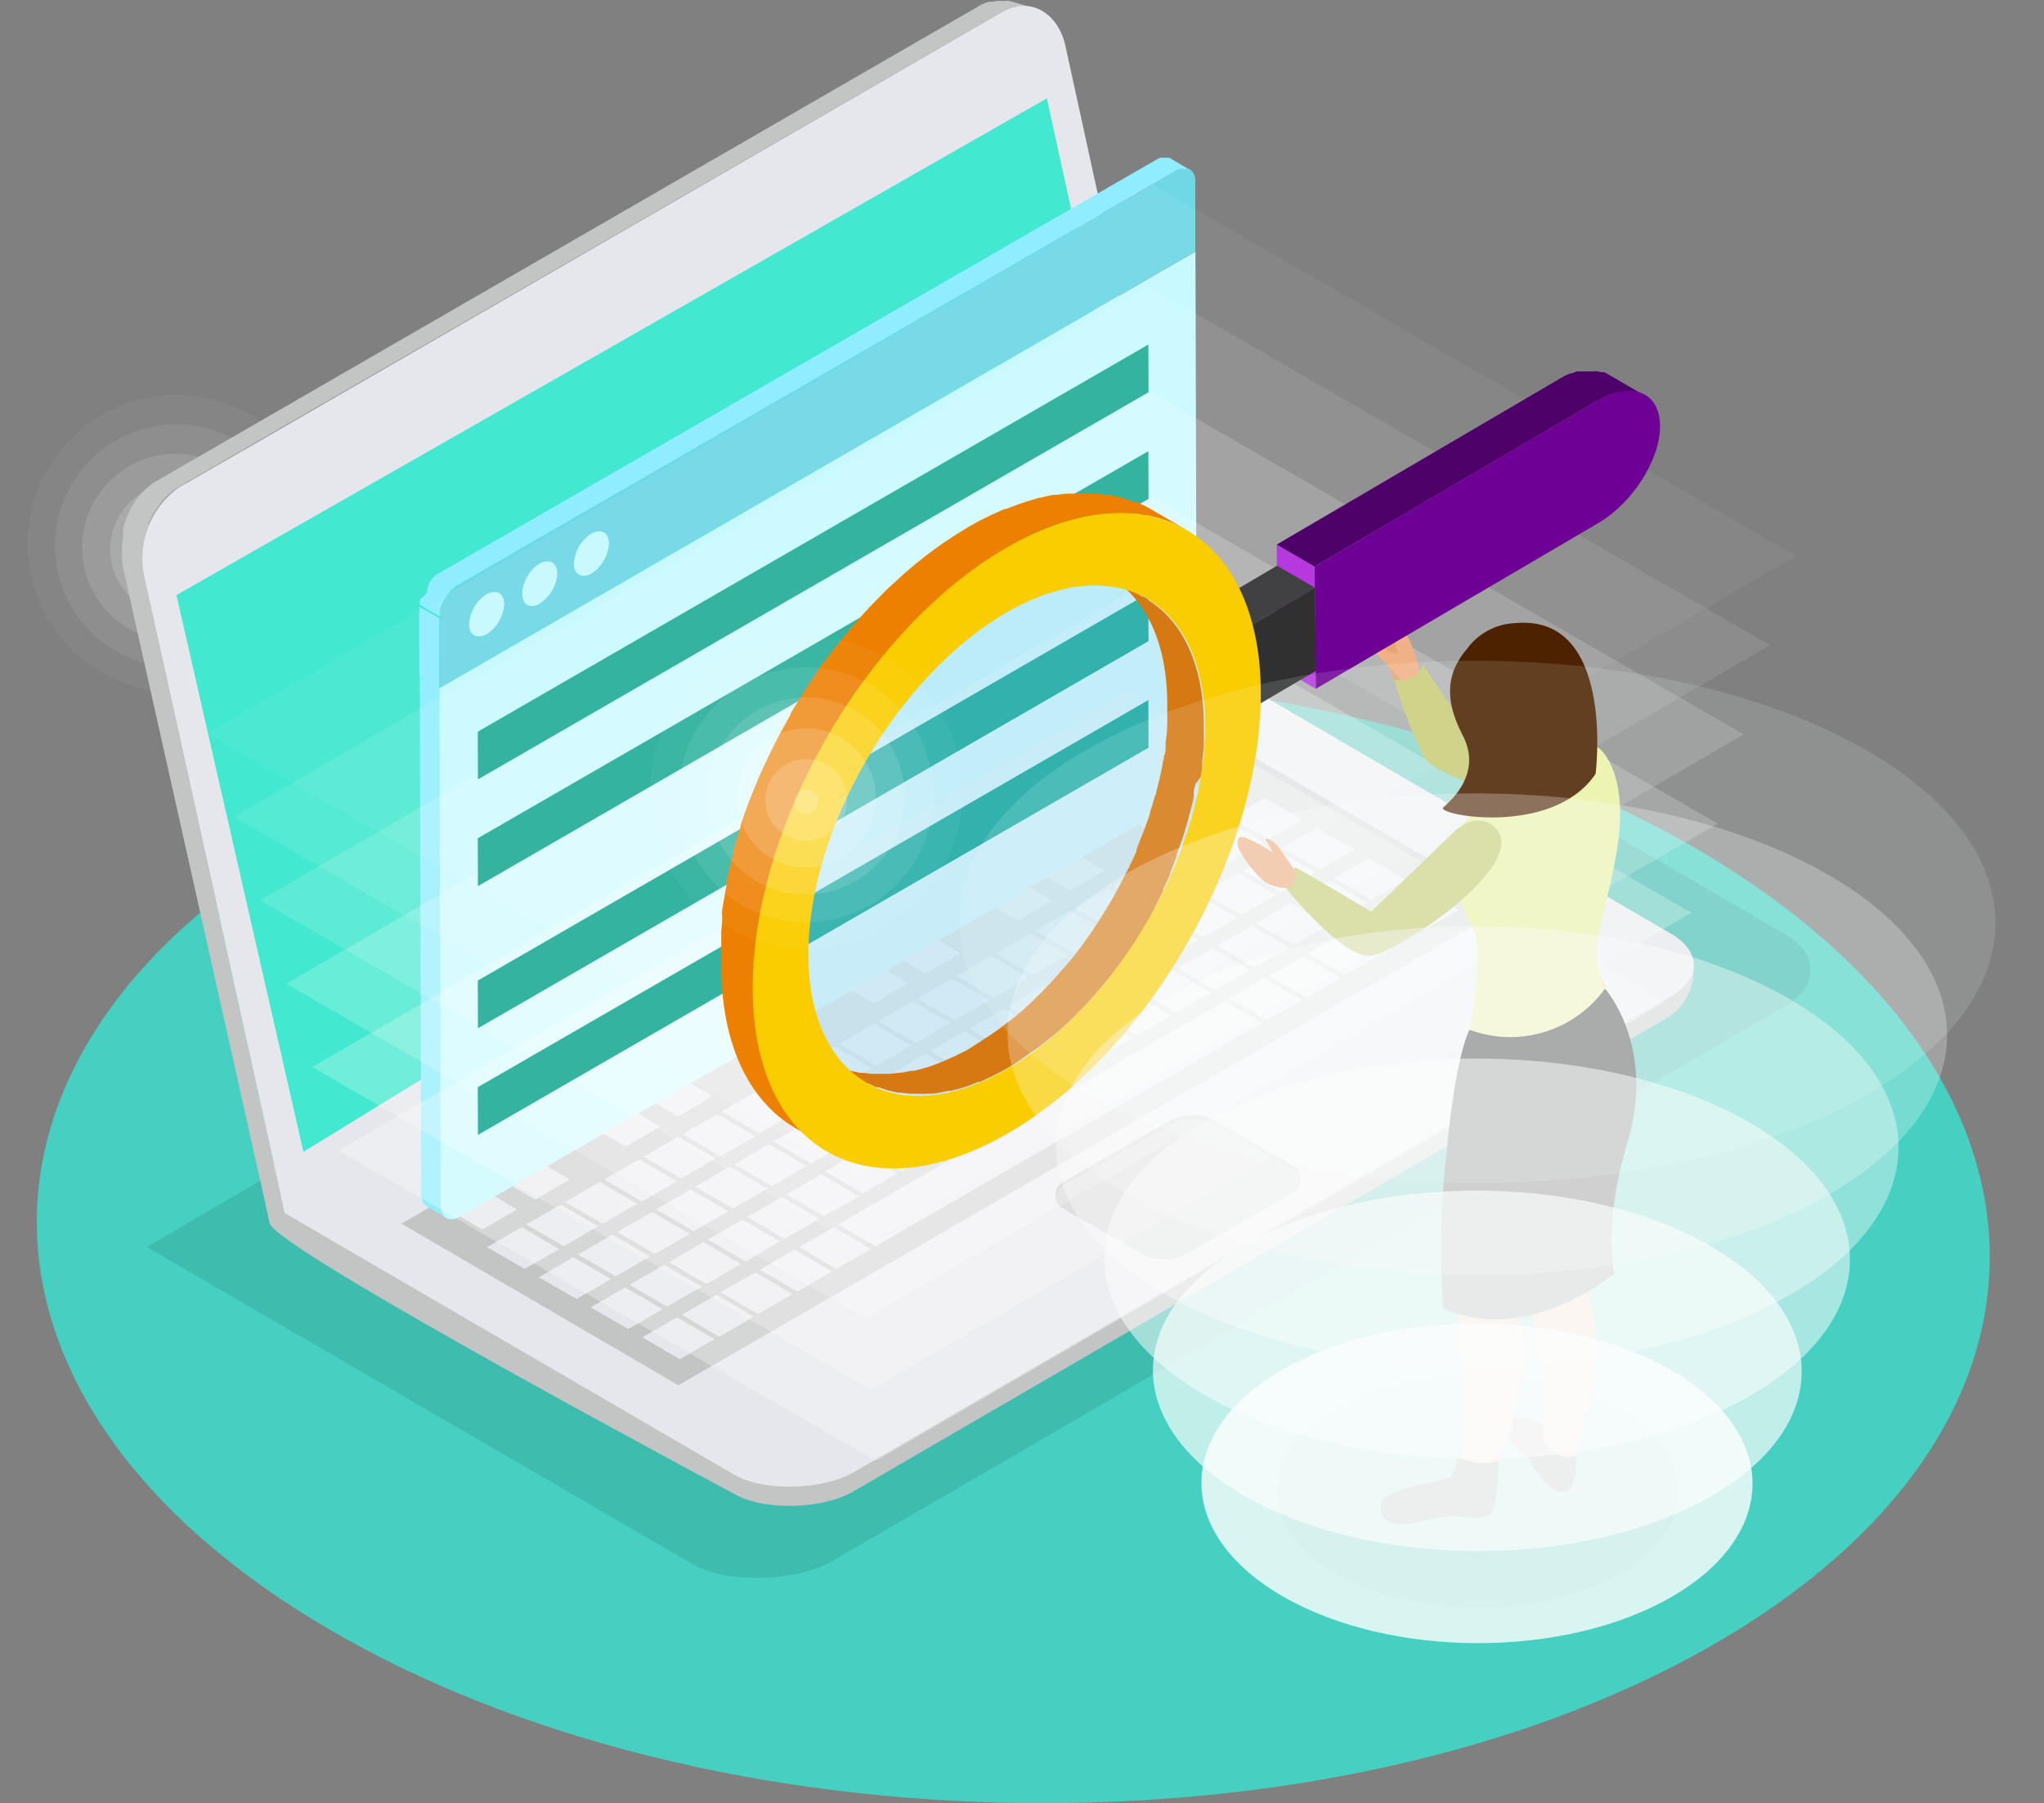 <svg xmlns="http://www.w3.org/2000/svg" viewBox="0 0 136.34 120.26"><rect x="0" y="0" width="136.34" height="120.26" fill="#808080" stroke="none"/><defs><style>.cls-1{isolation:isolate;}.cls-2{fill:#45d0c1;}.cls-3,.cls-39{opacity:0.8;}.cls-10,.cls-4,.cls-5,.cls-6,.cls-7,.cls-8,.cls-9{fill:#fff;}.cls-4,.cls-45{opacity:0;}.cls-5{opacity:0.05;}.cls-11,.cls-6{opacity:0.1;}.cls-7{opacity:0.15;}.cls-27,.cls-8{opacity:0.2;}.cls-9{opacity:0.25;}.cls-10{opacity:0.3;}.cls-12{fill:#c3c5c5;}.cls-13{fill:#e6e7ec;}.cls-14{fill:#42e8cf;}.cls-15{fill:#adadad;}.cls-16{fill:#8fedff;}.cls-17{fill:#c5f9ff;}.cls-18{fill:#70d8e5;}.cls-19{fill:#33b3a0;}.cls-20{fill:#efb185;}.cls-21{fill:#e6a376;}.cls-22{fill:#cace7a;}.cls-23{fill:#111114;}.cls-24{fill:#ebf2a5;}.cls-25{fill:#252625;}.cls-26{fill:#4d2201;}.cls-28{fill:#33ade3;}.cls-29{fill:#b539df;}.cls-30{fill:#4d0169;}.cls-31{fill:#6e0095;}.cls-32{fill:#452617;}.cls-33{fill:#414042;}.cls-34{fill:#303030;}.cls-35{fill:#d67912;}.cls-36{fill:#ed8001;}.cls-37{fill:#facd00;}.cls-38{mix-blend-mode:overlay;}.cls-39,.cls-40,.cls-41,.cls-42,.cls-43,.cls-44,.cls-45{fill:#fcfdfd;}.cls-40{opacity:0.67;}.cls-41{opacity:0.53;}.cls-42{opacity:0.4;}.cls-43{opacity:0.27;}.cls-44{opacity:0.13;}</style></defs><title>Ativo 1</title><g class="cls-1"><g id="Camada_2" data-name="Camada 2"><g id="Layer_1" data-name="Layer 1"><path class="cls-2" d="M113.28,56.68c-25.63-15-66.86-15.57-92.1-1.22s-24.92,38.15.71,53.17S88.74,124.2,114,109.85,138.9,71.7,113.28,56.68Z"/><g class="cls-3"><path class="cls-4" d="M23.54,36.15A11.77,11.77,0,1,1,11.77,24.38,11.77,11.77,0,0,1,23.54,36.15Z"/><path class="cls-5" d="M21.7,36.27a9.93,9.93,0,1,1-9.93-9.93A9.94,9.94,0,0,1,21.7,36.27Z"/><path class="cls-6" d="M19.87,36.4a8.1,8.1,0,1,1-8.1-8.1A8.1,8.1,0,0,1,19.87,36.4Z"/><path class="cls-7" d="M18,36.52a6.26,6.26,0,1,1-6.26-6.26A6.26,6.26,0,0,1,18,36.52Z"/><path class="cls-8" d="M16.19,36.65a4.42,4.42,0,1,1-4.42-4.43A4.42,4.42,0,0,1,16.19,36.65Z"/><path class="cls-9" d="M14.36,36.77a2.59,2.59,0,1,1-2.59-2.58A2.59,2.59,0,0,1,14.36,36.77Z"/><path class="cls-10" d="M12.52,36.9a.75.75,0,1,1-.75-.75A.75.75,0,0,1,12.52,36.9Z"/></g><g class="cls-11"><path d="M9.79,83.17l36.43,21.16c2.31,1.34,6.93,1.15,9.26-.2,16.1-9.3,63.54-37,63.54-37,2.33-1.35,2.34-3.51,0-4.85L82.24,40.89Z"/></g><path class="cls-12" d="M18,81.6c.48,1.78,31,18.05,31,18.05,2,1.15,5.94,1,7.94-.19,13.82-8,54.19-31.53,54.19-31.53,2-1.15,2.59-4.13.62-5.28L80,45.2S13.49,65,18,81.6Z"/><path class="cls-13" d="M17.78,80.2,49,98.37c2,1.14,5.94,1,7.94-.18,13.82-8,54.54-31.74,54.54-31.74,2-1.16,2-3,0-4.16L80,43.92Z"/><path class="cls-12" d="M9.54,36.67a6,6,0,0,1,.11-.7,1.6,1.6,0,0,0,0-.21,5.93,5.93,0,0,1,.24-.71.42.42,0,0,1,0-.12c.09-.19.18-.4.28-.58s.1-.18.16-.27a3.94,3.94,0,0,1,.31-.45l.09-.13a3.75,3.75,0,0,1,.47-.5l.13-.11a2.58,2.58,0,0,1,.57-.41L66.88.78a3.5,3.5,0,0,1,.64-.27l.22-.06a1.45,1.45,0,0,1,.3,0,1.1,1.1,0,0,1,.26,0h.19l.4.06L67.33.06a1,1,0,0,0-.28,0h-.58l-.28.06a.32.32,0,0,0-.14,0,.25.25,0,0,0-.09,0,2.36,2.36,0,0,0-.64.27L10.41,32.1a3.09,3.09,0,0,0-.56.41l-.12.09a5.8,5.8,0,0,0-.47.52l-.09.11c-.05.07-.12.14-.18.23s-.08.17-.14.25A1.28,1.28,0,0,0,8.7,34a.83.83,0,0,0-.07.13,3.16,3.16,0,0,0-.22.5s0,0,0,.06h0a2.4,2.4,0,0,0-.19.55.81.81,0,0,0,0,.19,1.36,1.36,0,0,0,0,.17.59.59,0,0,0,0,.22,4.33,4.33,0,0,0-.08.5.19.19,0,0,1,0,.08v0c0,.25,0,.49,0,.74l0,0a4.72,4.72,0,0,0,.11.92L18,81.6l1.32.77L9.63,38.49a4.64,4.64,0,0,1-.12-.93c0-.27,0-.54,0-.81A.11.11,0,0,0,9.54,36.67Z"/><path class="cls-13" d="M66.88.78c1.78-1,3.66,0,4.18,2.25L80,43.92,19,80.92,9.63,38.49a5.8,5.8,0,0,1,2.35-6Z"/><polygon class="cls-14" points="11.77 39.69 69.83 6.56 77.53 41.68 20.24 76.82 11.77 39.69"/><path class="cls-12" d="M100.61,60.39l-55.36,32L26.78,81.61l55.35-32ZM58.4,83.11,84.18,68.23,81.7,66.79,55.92,81.66l2.48,1.45ZM74.79,62.77,72.5,64.09,75,65.53l2.29-1.32-2.49-1.44Zm8-1.76,2.29-1.31-2.49-1.46-2.29,1.33L82.82,61ZM51.5,79.1l2.28-1.33-2.49-1.44L49,77.65,51.5,79.1Zm7.62-7.29-2.28,1.31,2.49,1.46,2.28-1.33-2.49-1.44ZM43.68,83.62,46,82.3l-2.49-1.45-2.28,1.32,2.5,1.45ZM69.44,68.74,67,67.29l-2.28,1.32,2.5,1.45,2.27-1.32Zm.13-3-2.29,1.33,2.48,1.43,2.29-1.32-2.48-1.44ZM38.45,86.63l2.29-1.32-2.51-1.45L36,85.19l2.5,1.44Zm47-27.12,2.27-1.33-2.49-1.45-2.28,1.33,2.5,1.45ZM61.72,70.3l-2.27,1.32,2.48,1.45,2.28-1.33L61.72,70.3ZM77.6,64l2.28-1.31-2.49-1.45-2.28,1.32L77.6,64ZM53.9,74.82l-2.28,1.32,2.49,1.45,2.28-1.32L53.9,74.82ZM46.28,82.1l2.28-1.31-2.5-1.44-2.27,1.31,2.49,1.44Zm4.29,5.53,2.28-1.31-2.47-1.45-2.29,1.32,2.48,1.44ZM86.27,63l2.29-1.31-2.48-1.45-2.29,1.33L86.27,63ZM62.58,73.82,60.3,75.14l2.48,1.43,2.28-1.3-2.48-1.45Zm8.76-13.06-2.29,1.32,2.48,1.44,2.28-1.33-2.47-1.43Zm8-1.77,2.28-1.32-2.47-1.43-2.29,1.31L79.36,59ZM68.13,70.61l2.48,1.45,2.3-1.32L70.42,69.3l-2.29,1.31ZM66,66.72,63.5,65.28,61.21,66.6,63.7,68,66,66.72Zm12.27-2L76,66.09l2.48,1.45,2.29-1.33-2.48-1.44ZM89.72,65,92,63.71l-2.49-1.44-2.28,1.31L89.72,65ZM55.66,69.8l-2.28,1.33,2.49,1.43,2.28-1.32L55.66,69.8ZM47.12,85.62l2.28-1.31-2.48-1.45-2.28,1.33,2.48,1.43ZM55,81.1l2.29-1.31-2.49-1.45-2.29,1.32L55,81.1Zm-6.91-4,2.28-1.31-2.49-1.45-2.27,1.32L48,77.08ZM40.21,81.6l2.27-1.32L40,78.84l-2.29,1.33,2.49,1.43Zm25.9-17.83-2.29,1.32,2.49,1.44,2.28-1.31-2.48-1.45ZM49.73,84.12,52,82.79l-2.48-1.43-2.29,1.31,2.49,1.45Zm-6.91-4,2.29-1.33-2.49-1.45-2.29,1.33,2.49,1.45Zm22.37-7.79-2.3,1.31,2.5,1.45,2.28-1.33-2.48-1.43Zm9-10.31,2.29-1.31-2.49-1.44-2.28,1.31L74.14,62ZM58.28,68.29,56,69.62l2.47,1.44,2.29-1.33-2.48-1.44ZM81.05,66l2.29-1.32-2.48-1.44-2.29,1.32L81.05,66Zm-8,1.76-2.29,1.32,2.48,1.44,2.29-1.32L73,67.79ZM84.5,68l2.29-1.32-2.47-1.44L82,66.6,84.5,68Zm-27.14,8.8-2.29,1.31,2.49,1.44,2.28-1.32-2.48-1.43Zm-6.92-4-2.28,1.32,2.48,1.45,2.3-1.32-2.5-1.45Zm-5.1,17.84,2.29-1.33-2.47-1.44-2.3,1.32,2.48,1.45Zm47-27.13,2.29-1.31-2.48-1.45-2.29,1.32,2.48,1.44Zm-3.44-2,2.28-1.31-2.49-1.46L86.4,60.07l2.49,1.44Zm-47,27.12,2.28-1.31-2.49-1.44-2.27,1.31,2.48,1.44ZM82,57.49l2.28-1.31-2.48-1.45-2.28,1.32L82,57.49ZM53.18,86.13l2.3-1.33L53,83.36,50.7,84.68l2.48,1.45ZM35,84.62l2.29-1.31-2.48-1.45L32.5,83.18,35,84.62ZM88.05,58l2.27-1.32-2.48-1.44-2.29,1.32L88.05,58ZM56.51,73.32l-2.27,1.31,2.49,1.44L59,74.76l-2.48-1.44Zm-7.62,7.27,2.28-1.31-2.5-1.45-2.28,1.32,2.5,1.44ZM80.22,62.51l2.27-1.31L80,59.75l-2.28,1.32,2.5,1.44Zm-8,1.77-2.27,1.3L72.39,67l2.27-1.32-2.49-1.44ZM41.07,85.11l2.27-1.31-2.49-1.44-2.27,1.31,2.49,1.44ZM66.83,70.25l-2.5-1.46-2.26,1.32,2.48,1.44,2.28-1.3ZM37.61,83.11l2.26-1.32L37.4,80.35l-2.28,1.31,2.49,1.45ZM91.49,60l2.28-1.32-2.48-1.43L89,58.56,91.49,60Zm-47,27.13,2.29-1.31-2.48-1.45L42,85.69l2.48,1.44ZM75.64,66.28l-2.29,1.33,2.48,1.44,2.29-1.31-2.48-1.46Zm1.11-5.78L79,59.19l-2.5-1.44-2.26,1.31,2.47,1.44Zm-8,1.77-2.27,1.31L68.91,65l2.29-1.32-2.49-1.44ZM55.79,84.62l2.29-1.31L55.6,81.86l-2.28,1.32,2.47,1.44ZM95,62l2.28-1.31-2.49-1.44-2.26,1.31L95,62ZM52.33,82.61l2.29-1.32-2.48-1.44-2.28,1.32,2.47,1.44ZM83.66,64.53,86,63.21l-2.49-1.44-2.28,1.3,2.48,1.46ZM45.43,78.59l2.28-1.32-2.49-1.44L43,77.15l2.48,1.44ZM48,89.14l2.28-1.32-2.47-1.45-2.28,1.32L48,89.14Zm5.09-17.83-2.27,1.32,2.48,1.43,2.28-1.32-2.49-1.43Zm34.08-4.79,2.27-1.3-2.49-1.44-2.27,1.31,2.49,1.43ZM63.37,68.23l-2.49-1.44L58.61,68.1l2.48,1.45,2.28-1.32Zm2.15,3.89L68,73.57l2.27-1.33L67.8,70.81l-2.28,1.31ZM84.58,56l2.29-1.33-2.49-1.43-2.27,1.31L84.58,56ZM60,75.32l-2.28,1.32,2.48,1.45,2.27-1.32L60,75.32Zm2.35-12.74L60,63.91l1.73,1,2.28-1.32-1.73-1ZM45.8,72.12l-2.3,1.31,1.73,1,2.28-1.32-1.71-1ZM78,53.54,75.7,54.85l1.72,1,2.3-1.33-1.75-1Zm-9.55,5.52-2.29,1.33,1.74,1,2.27-1.31-1.72-1Zm3.48-2-2.29,1.32,1.73,1,2.28-1.33-1.72-1ZM36.22,77.65,34,79l1.71,1L38,78.65l-1.73-1Zm-3.47,2L30.46,81l1.72,1,2.28-1.33-1.71-1Zm9-3.21L44,75.14l-1.73-1L40,75.45l1.72,1Zm39.16-22.6,2.27-1.32-1.73-1-2.27,1.32,1.73,1ZM58.84,64.59,56.57,65.9l1.71,1,2.28-1.31-1.72-1Z"/><polygon class="cls-13" points="63.82 65.09 66.31 66.53 68.59 65.22 66.11 63.78 63.82 65.09"/><polygon class="cls-13" points="82.11 54.54 84.58 55.99 86.87 54.66 84.38 53.23 82.11 54.54"/><polygon class="cls-13" points="71.66 60.57 74.14 62.01 76.43 60.7 73.94 59.26 71.66 60.57"/><polygon class="cls-13" points="78.57 64.59 81.05 66.03 83.34 64.71 80.86 63.27 78.57 64.59"/><polygon class="cls-13" points="79.18 52.85 80.91 53.85 83.18 52.53 81.45 51.53 79.18 52.85"/><polygon class="cls-13" points="75.7 54.85 77.42 55.87 79.72 54.54 77.97 53.54 75.7 54.85"/><polygon class="cls-13" points="79.49 56.05 81.97 57.49 84.25 56.18 81.77 54.73 79.49 56.05"/><polygon class="cls-13" points="85.55 56.55 88.05 57.99 90.32 56.67 87.83 55.23 85.55 56.55"/><polygon class="cls-13" points="76.88 57.55 79.36 58.99 81.64 57.67 79.17 56.23 76.88 57.55"/><polygon class="cls-13" points="69.61 58.38 71.34 59.39 73.62 58.06 71.9 57.06 69.61 58.38"/><polygon class="cls-13" points="82.94 58.06 85.44 59.51 87.71 58.18 85.22 56.73 82.94 58.06"/><polygon class="cls-13" points="89.01 58.56 91.49 60 93.77 58.68 91.29 57.25 89.01 58.56"/><polygon class="cls-13" points="74.28 59.06 76.75 60.5 79.04 59.19 76.54 57.75 74.28 59.06"/><polygon class="cls-13" points="80.33 59.57 82.82 61.01 85.11 59.7 82.62 58.24 80.33 59.57"/><polygon class="cls-13" points="66.13 60.39 67.87 61.38 70.14 60.07 68.42 59.06 66.13 60.39"/><polygon class="cls-13" points="86.4 60.07 88.89 61.51 91.17 60.2 88.68 58.74 86.4 60.07"/><polygon class="cls-13" points="92.48 60.57 94.95 62.01 97.23 60.7 94.74 59.26 92.48 60.57"/><polygon class="cls-13" points="77.72 61.07 80.22 62.51 82.49 61.2 80 59.75 77.72 61.07"/><polygon class="cls-13" points="83.79 61.58 86.28 63.01 88.56 61.7 86.08 60.25 83.79 61.58"/><polygon class="cls-13" points="69.05 62.08 71.53 63.52 73.81 62.19 71.34 60.76 69.05 62.08"/><polygon class="cls-13" points="75.11 62.58 77.61 64.02 79.88 62.7 77.39 61.26 75.11 62.58"/><polygon class="cls-13" points="81.18 63.07 83.66 64.53 85.95 63.21 83.46 61.77 81.18 63.07"/><polygon class="cls-13" points="60.05 63.91 61.77 64.9 64.05 63.58 62.32 62.58 60.05 63.91"/><polygon class="cls-13" points="66.44 63.58 68.91 65.03 71.2 63.71 68.71 62.27 66.44 63.58"/><polygon class="cls-13" points="72.5 64.09 74.99 65.53 77.28 64.21 74.79 62.77 72.5 64.09"/><polygon class="cls-13" points="84.64 65.09 87.13 66.52 89.4 65.22 86.92 63.78 84.64 65.09"/><polygon class="cls-13" points="56.57 65.9 58.28 66.91 60.56 65.6 58.84 64.59 56.57 65.9"/><polygon class="cls-13" points="69.89 65.58 72.39 67.05 74.66 65.72 72.17 64.28 69.89 65.58"/><polygon class="cls-13" points="75.96 66.09 78.44 67.53 80.73 66.21 78.25 64.77 75.96 66.09"/><polygon class="cls-13" points="61.21 66.6 63.7 68.05 65.98 66.72 63.5 65.28 61.21 66.6"/><polygon class="cls-13" points="82.02 66.6 84.5 68.05 86.79 66.72 84.32 65.28 82.02 66.6"/><polygon class="cls-13" points="73.35 67.61 75.83 69.05 78.12 67.73 75.64 66.28 73.35 67.61"/><polygon class="cls-13" points="58.61 68.1 61.09 69.55 63.37 68.23 60.88 66.78 58.61 68.1"/><polygon class="cls-13" points="64.67 68.61 67.17 70.06 69.44 68.74 66.95 67.28 64.67 68.61"/><polygon class="cls-13" points="70.74 69.11 73.22 70.55 75.51 69.23 73.03 67.79 70.74 69.11"/><polygon class="cls-13" points="55.99 69.62 58.47 71.06 60.76 69.73 58.28 68.29 55.99 69.62"/><polygon class="cls-13" points="62.07 70.11 64.55 71.55 66.83 70.25 64.33 68.79 62.07 70.11"/><polygon class="cls-13" points="68.13 70.61 70.61 72.06 72.91 70.74 70.42 69.3 68.13 70.61"/><polygon class="cls-13" points="53.38 71.13 55.87 72.56 58.15 71.24 55.66 69.8 53.38 71.13"/><polygon class="cls-13" points="59.45 71.62 61.93 73.07 64.22 71.74 61.72 70.31 59.45 71.62"/><polygon class="cls-13" points="65.52 72.12 68 73.57 70.27 72.24 67.8 70.81 65.52 72.12"/><polygon class="cls-13" points="50.78 72.63 53.26 74.06 55.54 72.74 53.05 71.31 50.78 72.63"/><polygon class="cls-13" points="43.5 73.43 45.23 74.44 47.51 73.12 45.8 72.12 43.5 73.43"/><polygon class="cls-13" points="56.84 73.12 59.33 74.58 61.61 73.25 59.12 71.81 56.84 73.12"/><polygon class="cls-13" points="62.89 73.64 65.39 75.08 67.67 73.75 65.19 72.32 62.89 73.64"/><polygon class="cls-13" points="48.16 74.13 50.64 75.58 52.94 74.26 50.44 72.81 48.16 74.13"/><polygon class="cls-13" points="54.24 74.63 56.73 76.07 58.99 74.76 56.51 73.32 54.24 74.63"/><polygon class="cls-13" points="40.03 75.45 41.76 76.45 44.03 75.14 42.3 74.13 40.03 75.45"/><polygon class="cls-13" points="60.3 75.14 62.78 76.57 65.06 75.27 62.58 73.82 60.3 75.14"/><polygon class="cls-13" points="45.56 75.64 48.04 77.08 50.32 75.77 47.83 74.32 45.56 75.64"/><polygon class="cls-13" points="51.62 76.14 54.11 77.59 56.39 76.27 53.9 74.82 51.62 76.14"/><polygon class="cls-13" points="57.69 76.64 60.17 78.09 62.45 76.77 59.97 75.32 57.69 76.64"/><polygon class="cls-13" points="42.95 77.15 45.43 78.59 47.71 77.27 45.22 75.83 42.95 77.15"/><polygon class="cls-13" points="49.01 77.65 51.5 79.1 53.78 77.77 51.29 76.33 49.01 77.65"/><polygon class="cls-13" points="55.07 78.15 57.56 79.59 59.84 78.27 57.36 76.84 55.07 78.15"/><polygon class="cls-13" points="33.95 78.97 35.66 79.97 37.95 78.65 36.22 77.65 33.95 78.97"/><polygon class="cls-13" points="40.33 78.66 42.82 80.11 45.11 78.78 42.62 77.33 40.33 78.66"/><polygon class="cls-13" points="46.39 79.15 48.89 80.59 51.17 79.28 48.67 77.83 46.39 79.15"/><polygon class="cls-13" points="37.72 80.17 40.21 81.6 42.48 80.28 40.01 78.84 37.72 80.17"/><polygon class="cls-13" points="30.46 80.97 32.18 81.99 34.45 80.66 32.75 79.66 30.46 80.97"/><polygon class="cls-13" points="43.79 80.66 46.28 82.1 48.56 80.79 46.06 79.35 43.79 80.66"/><polygon class="cls-13" points="49.86 81.17 52.33 82.61 54.63 81.29 52.14 79.85 49.86 81.17"/><polygon class="cls-13" points="35.12 81.66 37.61 83.11 39.87 81.79 37.4 80.35 35.12 81.66"/><polygon class="cls-13" points="55.92 81.66 58.4 83.11 84.18 68.23 81.7 66.78 55.92 81.66"/><polygon class="cls-13" points="41.18 82.17 43.68 83.62 45.95 82.3 43.46 80.85 41.18 82.17"/><polygon class="cls-13" points="47.24 82.67 49.73 84.12 52.01 82.79 49.53 81.36 47.24 82.67"/><polygon class="cls-13" points="32.51 83.18 34.98 84.61 37.27 83.31 34.79 81.86 32.51 83.18"/><polygon class="cls-13" points="53.32 83.18 55.79 84.61 58.08 83.31 55.6 81.86 53.32 83.18"/><polygon class="cls-13" points="38.58 83.67 41.07 85.11 43.34 83.8 40.85 82.36 38.58 83.67"/><polygon class="cls-13" points="44.64 84.19 47.12 85.62 49.4 84.31 46.92 82.86 44.64 84.19"/><polygon class="cls-13" points="50.7 84.68 53.18 86.13 55.48 84.8 52.99 83.36 50.7 84.68"/><polygon class="cls-13" points="35.95 85.19 38.45 86.63 40.74 85.31 38.23 83.86 35.95 85.19"/><polygon class="cls-13" points="42.02 85.69 44.51 87.13 46.79 85.82 44.31 84.37 42.02 85.69"/><polygon class="cls-13" points="48.09 86.19 50.57 87.63 52.85 86.31 50.38 84.87 48.09 86.19"/><polygon class="cls-13" points="39.42 87.19 41.9 88.63 44.18 87.32 41.7 85.88 39.42 87.19"/><polygon class="cls-13" points="45.49 87.69 47.96 89.14 50.24 87.82 47.77 86.37 45.49 87.69"/><polygon class="cls-13" points="42.87 89.2 45.34 90.65 47.63 89.32 45.16 87.88 42.87 89.2"/><polygon class="cls-13" points="67.28 67.11 69.76 68.55 72.05 67.22 69.57 65.78 67.28 67.11"/><polygon class="cls-13" points="52.46 79.66 54.95 81.1 57.24 79.78 54.75 78.34 52.46 79.66"/><polygon class="cls-13" points="87.24 63.58 89.72 65.03 92.01 63.71 89.52 62.27 87.24 63.58"/><polygon class="cls-13" points="89.86 62.08 92.33 63.52 94.62 62.2 92.14 60.76 89.86 62.08"/><path class="cls-15" d="M71,78.79c-.79.46-.81,1.21,0,1.67l5.2,3a3.2,3.2,0,0,0,2.89,0l7.06-4.08a.89.89,0,0,0,0-1.67L81,74.7a3.33,3.33,0,0,0-2.89,0Z"/><path class="cls-12" d="M71,79c-.79.46-.81,1.21,0,1.66l5.2,3a3.14,3.14,0,0,0,2.89,0l7.06-4.08a.89.89,0,0,0,0-1.68L81,75a3.2,3.2,0,0,0-2.89,0Z"/><path class="cls-16" d="M29.4,80.41,29.3,45.9,28,45.13l.1,34.51a.89.89,0,0,0,.38.82l1.32.77A.89.89,0,0,1,29.4,80.41Z"/><polygon class="cls-16" points="29.3 45.9 27.97 45.13 27.96 40.46 29.29 41.23 29.3 45.9"/><path class="cls-17" d="M79.74,16.78,29.3,45.9l.1,34.51c0,.81.58,1.14,1.28.73L78.56,53.49a2.79,2.79,0,0,0,1.28-2.2Z"/><path class="cls-18" d="M78.45,11.38c.7-.4,1.28-.08,1.28.73v4.67L29.3,45.9V41.23A2.82,2.82,0,0,1,30.56,39Z"/><path class="cls-16" d="M78.73,11.26l.2,0h.24l.19.07h0L78,10.52l-.06,0-.07,0h-.33l-.11,0,0,0-.05,0h0l-.18.09L29.23,38.26a1.19,1.19,0,0,0-.23.16l-.08.07a1.09,1.09,0,0,0-.11.1l0,0,0,0,0,.05-.1.12,0,0a0,0,0,0,1,0,0l0,0-.08.11s0,.07-.06.11h0l0,.09-.06.11a1,1,0,0,1,0,.1h0s0,.07,0,.11l-.05.12s0,0,0,.06a0,0,0,0,0,0,0s0,0,0,0L28,40s0,.06,0,.09,0,0,0,0v0a2.29,2.29,0,0,0,0,.25l1.33.77c0-.09,0-.19,0-.29v0a1.28,1.28,0,0,1,.07-.28v0c0-.1.07-.2.11-.3h0a1.59,1.59,0,0,1,.15-.29h0a1.81,1.81,0,0,1,.18-.27l0,0,.18-.22,0-.05.17-.15.07-.06a1.77,1.77,0,0,1,.24-.17L78.45,11.38a.77.77,0,0,1,.23-.1Z"/><path class="cls-17" d="M32.46,42.3a2.57,2.57,0,0,0,1.17-2c0-.75-.53-1-1.18-.67a2.57,2.57,0,0,0-1.16,2c0,.75.53,1,1.17.67Z"/><path class="cls-17" d="M36,40.25a2.55,2.55,0,0,0,1.17-2c0-.74-.53-1-1.18-.66a2.57,2.57,0,0,0-1.16,2c0,.74.53,1.05,1.17.67Z"/><path class="cls-17" d="M39.45,38.25a2.57,2.57,0,0,0,1.17-2c0-.74-.53-1-1.18-.66a2.57,2.57,0,0,0-1.16,2c0,.74.53,1,1.17.67Z"/><polygon class="cls-10" points="75.23 46.13 22.58 76.73 58.43 97.43 111.08 66.83 75.23 46.13"/><polygon class="cls-9" points="75.56 39.37 20.83 71.17 58.1 92.69 112.82 60.88 75.56 39.37"/><polygon class="cls-8" points="75.89 32.6 19.09 65.61 57.77 87.94 114.57 54.93 75.89 32.6"/><polygon class="cls-7" points="76.23 25.84 17.34 60.05 57.43 83.2 116.31 48.98 76.23 25.84"/><polygon class="cls-6" points="76.56 19.07 15.6 54.49 57.1 78.45 118.06 43.03 76.56 19.07"/><polygon class="cls-5" points="76.89 12.3 13.86 48.93 56.77 73.71 119.81 37.08 76.89 12.3"/><polygon class="cls-4" points="77.22 5.54 12.11 43.37 56.44 68.97 121.55 31.13 77.22 5.54"/><polygon class="cls-19" points="76.6 22.98 76.61 26.16 31.88 51.98 31.87 48.8 76.6 22.98"/><polygon class="cls-19" points="76.6 30.09 76.61 33.27 31.88 59.1 31.87 55.91 76.6 30.09"/><polygon class="cls-19" points="76.6 39.57 76.61 42.76 31.88 68.58 31.87 65.4 76.6 39.57"/><polygon class="cls-19" points="76.6 46.69 76.61 49.87 31.88 75.69 31.87 72.51 76.6 46.69"/><g class="cls-11"><path d="M108,93.93c5.24,3,5.27,7.94.06,11s-13.69,3-18.94,0-5.28-8-.06-11S102.73,90.9,108,93.93Z"/></g><path class="cls-20" d="M94.72,44.86a12.68,12.68,0,0,0-.7-2.2,3.93,3.93,0,0,0-2.68-1.83c-.77,0-.24.7.57,1.5a1.61,1.61,0,0,1,.73,1.42,5.81,5.81,0,0,0,.49,2C93.33,46.16,94.72,44.86,94.72,44.86Z"/><path class="cls-21" d="M93.08,45.66a6.53,6.53,0,0,0-.83-1.8c-.51-.56,0-1.17-.34-1.53-.63-.62-1.08-1.23-.89-1.44.44.51,1.32.22,2,1.83a11.08,11.08,0,0,1,.56,2.85C93.25,45.74,93.15,45.83,93.08,45.66Z"/><path class="cls-22" d="M107.68,51.85s.14,2.4-3,2-8.81-2-9.68-3.32A32.05,32.05,0,0,1,93,45.33s1.52.3,1.92-1l3,4.53S107.61,50.17,107.68,51.85Z"/><path class="cls-20" d="M93.65,45.51S92.11,44,91.72,43.45s-.46-1.07-.29-1,1.41,1.53,1.81,1C93.45,43.06,93.47,45.24,93.65,45.51Z"/><path class="cls-23" d="M99.35,99.17s1,1.65-.41,2-1-.5-4.11.29-2.75-1-2.68-1.33,1.43-.86,2.11-1,3.4-.8,3.4-.8l1.66.3Z"/><path class="cls-23" d="M101.23,94.59s-1.19.18-.9.87,1.66,1.73,1.84,2.17a5.32,5.32,0,0,0,1.66,1.84c.65.11,1.3.07,1.19-1.7S102.82,94.52,101.23,94.59Z"/><path class="cls-20" d="M106.36,64.35s2.31,3.44.81,9.23c0,0-2.6,8.75-2.13,10.47s2.26,3.85,1,9.39a39.46,39.46,0,0,0-1,4.17,1,1,0,0,1-1.85,0c-.49-2.21-.12-5.51-.46-7.14-1.1-5.37-1.67-8.17-1.32-11.81s-.07-11.92-.07-11.92S105.43,67.14,106.36,64.35Z"/><path class="cls-20" d="M103.77,66.43s2,3.64,0,9.27c0,0-3.4,8.47-3.1,10.23s1.74,2.89.12,9.44a29.25,29.25,0,0,0-1.42,4.06c-.16,1.44-1.62,1.62-1.77.56-.31-2.15.32-6.26.14-7.92-.59-5.44-.9-8.28-.21-11.88s1-11.88,1-11.88S102.58,69.13,103.77,66.43Z"/><path class="cls-24" d="M98,54.46s6.49-6.37,8.7-4.52c0,0,2,1.51,1.16,6.72s-2.09,6.15-.82,9.28c0,0-2.55,5.1-9,2.78,0,0,1-5.17.23-6.7-1.91-3.82-2-5.77-.49-7.26Z"/><path class="cls-25" d="M107.06,65.94s3.46,3.86,1.47,10.37c-1.61,5.28-.85,8.64-.85,8.64s-5.85,4.86-11.41,2.3A54.68,54.68,0,0,1,96.48,77c.61-6.73,1.54-8.32,1.54-8.32A7.8,7.8,0,0,0,107.06,65.94Z"/><path class="cls-23" d="M97.08,98.8a1.32,1.32,0,0,0,2.28.39s.23,1.91-1.14,1.66S96.31,99.19,97.08,98.8Z"/><path class="cls-20" d="M86.21,59.27s-1.56,0-2.11-.7a7.51,7.51,0,0,1-1.49-2c-.17-.61,0-.84.44-.71a8.54,8.54,0,0,1,2.49,1.55,1.89,1.89,0,0,0,1.07.61C86.84,58.14,87,58.93,86.21,59.27Z"/><path class="cls-20" d="M86.61,58.05a1.89,1.89,0,0,1-1.07-.61,8.54,8.54,0,0,0-2.49-1.55l-.19,0,1.66,1.68a4.79,4.79,0,0,0,2.27,1.07A.54.54,0,0,0,86.61,58.05Z"/><path class="cls-22" d="M99.9,55.4c-.44-.61-1.57-1.22-3,.16s-5.43,5.25-5.43,5.25-4.6-2.77-5.17-3a1.07,1.07,0,0,1-.49,1.47s3.79,4.63,5.57,4.47S101.7,57.9,99.9,55.4Z"/><path class="cls-20" d="M86.42,58.16s-.91-1.41-1.25-1.79-.73-.52-.74-.39.93,1.32.43,1.53C84.59,57.62,86.24,58,86.42,58.16Z"/><path class="cls-20" d="M100,50.55l-.25,3a3.77,3.77,0,0,0,4.66-.86l-.32-3.2A6.83,6.83,0,0,1,100,50.55Z"/><path class="cls-26" d="M101.07,41.56a4.19,4.19,0,0,0-3.22,1.72c-1.4,1.65-1.5,3.42-.28,5.77,1.3,2.51-.74,4.3-1.3,4.8s7.31,2,10.16-2.24C106.43,51.61,107.78,40.94,101.07,41.56Z"/><path class="cls-23" d="M96.31,98.8s.77-.25.9-1.64a3.55,3.55,0,0,0,2.72.28,11,11,0,0,1-.33,3.31S95.9,100.2,96.31,98.8Z"/><path class="cls-23" d="M103,96.2s1.11,1.45,2.13.85c0,0,0,1.25-.06,1.46a1.3,1.3,0,0,1-1.58.08A3.32,3.32,0,0,1,103,96.2Z"/><g class="cls-27"><path class="cls-28" d="M82.48,50.77c0,7.2-11.38,24-18.52,24s-12.63-2.19-12.63-9.39S62.41,37.73,69.55,37.73A13,13,0,0,1,82.48,50.77Z"/></g><polygon class="cls-29" points="87.77 45.94 85.24 44.47 85.16 36.32 87.69 37.79 87.77 45.94"/><path class="cls-30" d="M107.09,26.45l.24-.1.36-.12.17-.05.2,0,.22,0h.14l.25,0h.1l.32,0h0a1.57,1.57,0,0,1,.29.08l.06,0a1.43,1.43,0,0,1,.28.13l-2.53-1.47h0l-.19-.1-.06,0-.07,0-.08,0-.21-.05h0a1,1,0,0,0-.25,0H106l-.13,0h-.2l-.16,0-.2,0,0,0a.35.35,0,0,0-.11,0l-.36.13-.09,0-.15.07-.13.05a4.36,4.36,0,0,0-.42.23L85.16,36.32l2.53,1.47,18.85-11.06.43-.22Z"/><path class="cls-31" d="M106.54,26.73c2.31-1.33,4.16-.59,4.19,1.65s-1.82,5.16-4.11,6.5L87.77,45.94l-.08-8.15Z"/><g class="cls-1"><polygon class="cls-32" points="83.06 47.51 80.54 46.04 80.47 40.51 83 41.97 83.06 47.51"/><polygon class="cls-33" points="83 41.97 80.47 40.51 85.18 37.73 87.71 39.2 83 41.97"/><polygon class="cls-34" points="87.71 39.2 87.78 44.74 83.06 47.51 83 41.97 87.71 39.2"/></g><path class="cls-35" d="M80.1,51.81l.09-.55a2,2,0,0,1,0-.24.13.13,0,0,1,0-.06c0-.39.08-.77.11-1.15,0-.07,0-.14,0-.22,0-.39,0-.78,0-1.16,0-4.17-1.48-7.11-3.86-8.49L74,38.47c2.38,1.39,3.85,4.32,3.86,8.49,0,.38,0,.77,0,1.16,0,.08,0,.15,0,.22,0,.38-.06.77-.11,1.15,0,.1,0,.2,0,.3s0,.37-.08.56,0,.22-.06.33-.07.37-.11.56l-.06.26c-.09.44-.2.88-.32,1.33,0,.08,0,.15-.07.22-.11.39-.23.78-.35,1.17,0,0,0,0,0,.05-.12.38-.26.75-.4,1.12,0,.09-.07.17-.1.26l-.39,1a.54.54,0,0,0,0,.11c-.15.35-.31.69-.47,1,0,.08-.09.17-.12.25-.14.27-.28.54-.41.81l-.13.24c-.17.33-.36.66-.55,1l-.1.17c-.17.29-.35.57-.52.85l-.16.25q-.31.49-.66,1l-.11.15c-.23.33-.47.66-.72,1l-.12.15q-.47.6-1,1.17l-.14.17-.6.66-.06.06c-.22.24-.45.47-.67.69l-.15.14c-.29.29-.59.58-.9.85l-.08.07c-.32.28-.64.55-1,.8l-.19.15c-.32.25-.64.48-1,.71a1.88,1.88,0,0,0-.18.12c-.34.23-.69.44-1,.65s-.56.31-.84.45l-.24.12-.63.28-.23.1-.57.22-.16.06c-.23.08-.47.15-.71.21l-.4.11a1,1,0,0,0-.2,0l-.6.11-.89.09H58.13l-.59-.07-.19,0c-.22-.05-.44-.09-.66-.15l0,0a5.84,5.84,0,0,1-.59-.2l-.18-.08-.47-.23-.17-.09,0,0,0,0,2.53,1.47.07,0,.09,0a4.3,4.3,0,0,0,.48.24l.09,0,.08,0q.3.12.6.21h0l.66.16H60l.1,0,.6.07h1.07c.29,0,.58,0,.89-.08h0l.6-.12.17,0,.4-.1h0c.24-.06.47-.13.71-.21l.17-.07.56-.21.08,0,.15-.07.62-.28.25-.13c.28-.13.55-.28.83-.44s.7-.43,1-.66l.18-.12c.32-.22.65-.46,1-.7l.19-.15c.32-.26.65-.52,1-.8l.09-.08.9-.83a.76.76,0,0,1,.09-.09l.06-.06.67-.69.06-.06.59-.66a.23.23,0,0,1,.07-.07l.07-.1c.34-.38.66-.77,1-1.18l0,0,.07-.09c.25-.33.5-.67.74-1l.07-.09,0,0c.23-.33.46-.67.68-1l.06-.09.08-.14.53-.85s0-.09.07-.13l0,0c.19-.32.37-.65.55-1l0-.07c0-.06.06-.11.08-.16.14-.27.28-.54.41-.81a.8.8,0,0,0,.08-.16l0-.09c.16-.34.32-.69.46-1l0,0,0-.09q.21-.48.39-1l.06-.14,0-.12c.14-.38.27-.75.4-1.12h0l0,0c.12-.39.24-.77.35-1.16a.78.78,0,0,1,.05-.14s0-.05,0-.08c.12-.44.24-.89.33-1.34l0-.1,0-.16c0-.18.07-.37.1-.55Z"/><path class="cls-36" d="M68.48,35.82l.81-.37.29-.12c.25-.11.51-.2.76-.29l.17-.07.92-.28.52-.13.26-.06c.26-.06.51-.1.77-.14h0c.23,0,.47-.07.7-.09l.23,0,.49,0h1.08c.26,0,.51,0,.77.09l.23,0c.29.06.57.12.85.2h0c.26.08.52.17.77.27l.22.09.62.31.21.11L76.66,33.9l-.09-.06-.11-.05-.63-.31-.12,0-.09,0c-.26-.1-.51-.19-.77-.27h0c-.27-.08-.56-.14-.84-.2l-.1,0h-.14a6.48,6.48,0,0,0-.77-.09l-.12,0H71.72l-.32,0h-.24l-.66.08-.08,0c-.25,0-.49.08-.74.13l-.25.06c-.16,0-.32.07-.48.12h0c-.3.09-.61.18-.91.29l-.18.06-.76.29-.1,0-.18.08-.81.37-.31.15c-.36.18-.72.38-1.08.58l-.81.5-.26.17-.55.36-.3.21c-.17.12-.34.24-.5.37a3.55,3.55,0,0,0-.31.23,6.12,6.12,0,0,0-.5.39l-.28.22-.57.48-.2.17-.75.69-.13.11-.52.5-.07.08c-.29.29-.58.58-.86.88a.27.27,0,0,0-.07.08c-.27.28-.52.56-.78.86l-.07.08-.09.11q-.64.74-1.26,1.53l0,0-.09.11-1,1.29-.09.13,0,.06c-.3.42-.58.85-.86,1.28l-.08.12c0,.07-.08.14-.12.2-.22.35-.44.7-.65,1.06a1.74,1.74,0,0,0-.11.18l0,.07c-.24.42-.47.83-.7,1.26l-.06.1-.11.23c-.18.33-.34.66-.51,1a2.4,2.4,0,0,1-.11.23l-.07.14c-.2.43-.4.86-.59,1.29a.05.05,0,0,1,0,0l-.06.15c-.16.39-.32.78-.47,1.17l-.09.21-.06.17c-.18.47-.35.93-.5,1.4l0,0a.19.19,0,0,1,0,.1c-.15.48-.3,1-.44,1.44a.7.7,0,0,1-.06.19,1,1,0,0,1,0,.18c0,.14-.07.28-.11.41l-.15.62c0,.14-.07.28-.1.42s0,.22-.07.32,0,.15,0,.23l-.12.65c0,.16-.06.32-.08.47s-.08.46-.11.69,0,.21,0,.32a.59.59,0,0,0,0,.13c0,.11,0,.22,0,.32l-.06.65,0,.34c0,.22,0,.45,0,.67s0,.19,0,.28c0,.31,0,.63,0,.94,0,5.35,1.9,9.12,5,10.9l2.53,1.46c-3-1.77-4.94-5.54-5-10.9,0-.31,0-.62,0-.93,0-.1,0-.19,0-.28s0-.45.05-.67,0-.23,0-.34.05-.43.07-.65l0-.32c0-.15,0-.3.07-.45s.06-.46.1-.69.06-.31.08-.47.09-.44.13-.66.07-.36.12-.54.06-.28.1-.43.09-.4.15-.61.07-.27.11-.41.07-.25.1-.37c.14-.48.28-1,.44-1.45a.56.56,0,0,0,0-.12c.16-.47.33-.93.5-1.4l.15-.38c.16-.4.31-.79.49-1.18a1.34,1.34,0,0,1,.07-.18c.19-.43.39-.87.59-1.3l.17-.35c.17-.34.34-.68.52-1a3.24,3.24,0,0,1,.17-.32c.22-.42.45-.84.7-1.26l.14-.25L56,47.8l.21-.32c.28-.44.56-.86.85-1.28l.14-.2c.31-.43.63-.86,1-1.28l.12-.16q.62-.78,1.26-1.53l.16-.18c.25-.3.52-.59.78-.87l.06-.07.86-.88.59-.58.13-.12c.25-.23.5-.46.76-.68l.2-.17.56-.48.29-.22c.16-.14.33-.27.5-.4l.3-.23.5-.36.3-.21.55-.36.26-.17c.27-.17.54-.34.82-.5s.72-.4,1.07-.58Z"/><path class="cls-37" d="M67.1,36.55c9.38-5.42,17-1.07,17,9.72S76.6,70.18,67.21,75.6s-17,1.07-17-9.72S57.71,42,67.1,36.55Zm.09,34.74c7.32-4.23,13.22-14.46,13.2-22.86s-6-11.79-13.28-7.56S53.89,55.32,53.92,63.71s6,11.8,13.27,7.58Z"/><g class="cls-38"><path class="cls-39" d="M85.56,106.47c7.21,4.16,18.87,4.16,26,0s7.13-10.92-.08-15.08-18.86-4.16-26,0-7.13,10.91.08,15.08"/><path class="cls-40" d="M83.29,99.93c8.47,4.69,22.17,4.69,30.6,0s8.37-12.3-.1-17-22.18-4.69-30.6,0-8.38,12.29.1,17"/><path class="cls-41" d="M81,93.4c9.74,5.21,25.49,5.21,35.17,0s9.63-13.68-.11-18.89-25.49-5.22-35.18,0S71.26,88.18,81,93.4"/><path class="cls-42" d="M78.73,86.87c11,5.74,28.8,5.74,39.74,0s10.88-15.06-.12-20.8-28.81-5.75-39.75,0-10.88,15.05.13,20.8"/><path class="cls-43" d="M76.45,80.33c12.28,6.27,32.12,6.27,44.32,0s12.13-16.44-.15-22.71-32.11-6.27-44.31,0-12.13,16.44.14,22.71"/><path class="cls-44" d="M74.17,73.8c13.55,6.79,35.44,6.79,48.89,0S136.44,56,122.9,49.18s-35.43-6.8-48.89,0S60.63,67,74.17,73.8"/><path class="cls-45" d="M71.89,67.27c14.82,7.32,38.75,7.32,53.46,0s14.64-19.21-.17-26.53-38.74-7.32-53.46,0-14.63,19.2.17,26.53"/></g><g class="cls-3"><path class="cls-4" d="M66.12,52.69A12.35,12.35,0,1,1,53.78,40.35,12.35,12.35,0,0,1,66.12,52.69Z"/><path class="cls-5" d="M64.2,52.82A10.42,10.42,0,1,1,53.78,42.4,10.42,10.42,0,0,1,64.2,52.82Z"/><path class="cls-6" d="M62.27,53a8.5,8.5,0,1,1-8.49-8.49A8.5,8.5,0,0,1,62.27,53Z"/><path class="cls-7" d="M60.34,53.08a6.57,6.57,0,1,1-6.56-6.56A6.56,6.56,0,0,1,60.34,53.08Z"/><path class="cls-8" d="M58.42,53.22a4.64,4.64,0,1,1-4.64-4.64A4.65,4.65,0,0,1,58.42,53.22Z"/><path class="cls-9" d="M56.49,53.35a2.72,2.72,0,1,1-2.71-2.72A2.71,2.71,0,0,1,56.49,53.35Z"/><path class="cls-10" d="M54.56,53.48a.79.79,0,1,1-.78-.79A.79.79,0,0,1,54.56,53.48Z"/></g></g></g></g></svg>
